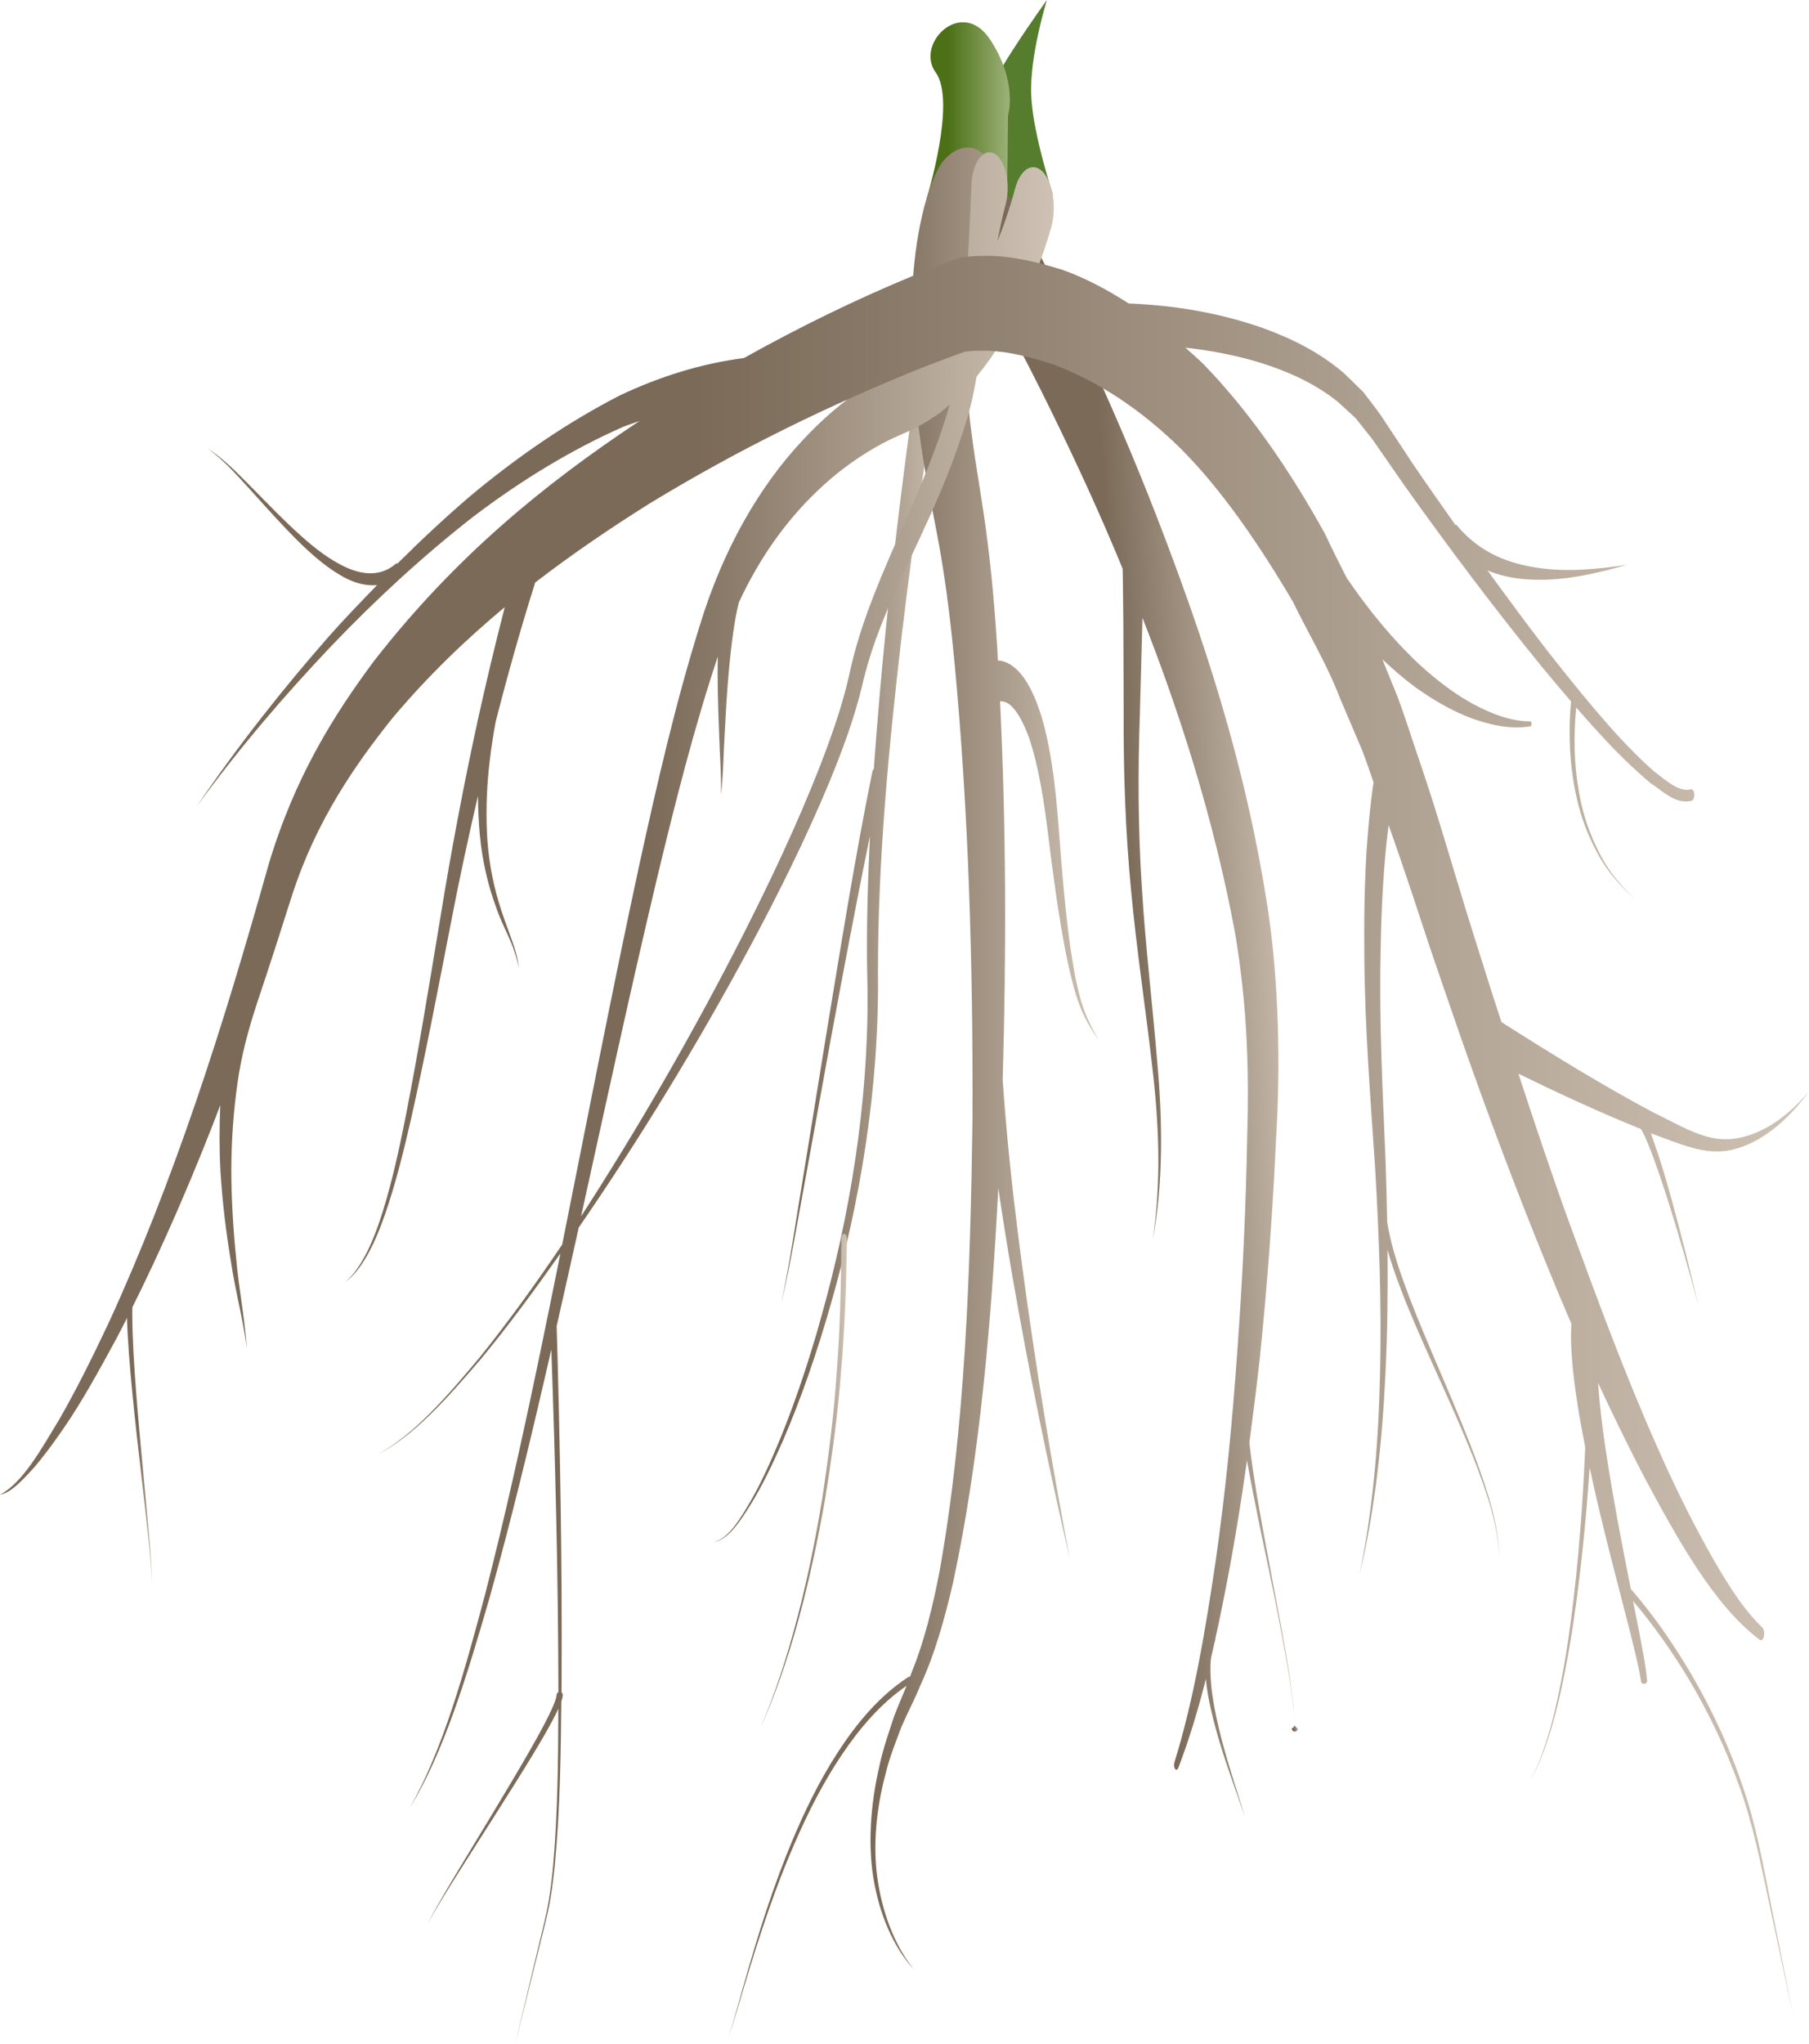 <svg width="463" height="523" viewBox="0 0 463 523" fill="none" xmlns="http://www.w3.org/2000/svg">
<g clip-path="url(#clip0_3305_592589)">
<path d="M241.204 72.204C239.741 71.32 238.182 72.946 237.726 75.851C233.35 104.067 229.635 132.408 226.691 161.223C225.526 172.971 224.503 184.812 223.653 196.702C223.511 196.954 223.354 197.112 223.275 197.46C218.71 219.912 215.121 242.727 211.343 265.511L205.802 299.726C203.882 311.063 202.276 322.668 199.931 333.673C202.481 322.825 204.291 311.331 206.416 300.121L212.555 266.316C215.814 248.758 219.104 231.154 222.661 213.896C222.11 225.501 221.748 237.153 221.953 248.901C222.756 277.637 218.395 306.215 211.579 331.873C208.195 344.741 204.212 357.072 199.584 368.393C197.239 373.998 194.799 379.508 192.013 384.261C189.29 388.95 186.251 393.94 182.489 394.603C186.267 394.161 189.415 389.329 192.233 384.782C195.114 380.156 197.664 374.772 200.104 369.277C204.952 358.162 209.155 345.972 212.791 333.167C220.064 307.715 225.07 278.679 224.708 248.743C224.692 219.943 227.478 191.175 230.752 162.944C234.105 134.698 238.261 106.672 242.983 79.309L243.015 79.167C243.03 79.12 243.03 79.072 243.03 79.025C243.503 76.167 242.684 73.104 241.204 72.204Z" fill="url(#paint0_linear_3305_592589)"/>
<path d="M194.579 442.27C201.961 425.107 206.999 404.503 210.477 383.25C212.083 372.53 213.5 361.651 214.192 350.551C215.058 339.499 215.278 328.304 215.341 317.157V317.094C215.341 316.32 215.672 315.689 216.066 315.704C216.459 315.72 216.774 316.352 216.774 317.125C216.774 317.125 216.774 317.141 216.774 317.157C216.601 328.446 216.254 339.751 215.263 350.883C214.444 362.061 212.902 372.972 211.154 383.692C207.424 404.929 202.134 425.407 194.579 442.27Z" fill="url(#paint1_linear_3305_592589)"/>
<path d="M269.696 50.415C269.696 50.415 264.407 34.641 263.935 24.536C263.447 14.431 267.949 0 267.949 0C267.949 0 251.358 22.894 251.61 27.836C251.861 32.778 253.955 47.841 253.955 47.841C253.955 47.841 258.473 51.82 257.953 52.562C256.93 54.015 267.099 42.362 269.696 50.415Z" fill="#567C2D"/>
<path d="M237.159 50.809C237.159 50.809 244.872 25.973 239.489 18.552C234.105 11.131 246.194 -0.837 253.404 10.105C260.614 21.047 258 29.494 258 29.494L257.749 51.82C257.749 51.82 253.86 48.236 247.737 48.315C245.25 48.33 237.159 50.809 237.159 50.809Z" fill="url(#paint2_linear_3305_592589)"/>
<path d="M38.613 405.276C38.944 403.666 38.692 401.992 38.613 400.366C38.487 398.724 38.33 397.082 38.173 395.455L37.102 385.634L34.867 366.008C34.159 359.456 33.482 352.903 32.994 346.319C32.758 343.035 32.553 339.735 32.474 336.42C32.443 334.762 32.427 333.104 32.506 331.43C32.6 329.757 32.663 328.099 33.246 326.33C33.387 325.92 33.828 325.699 34.237 325.825C34.647 325.967 34.867 326.409 34.741 326.82V326.836L34.725 326.883C34.237 328.241 34.096 329.914 33.986 331.509C33.859 333.12 33.859 334.762 33.859 336.404C33.859 339.672 34.001 342.956 34.174 346.24C34.536 352.809 35.072 359.361 35.654 365.929L37.496 385.603L38.377 395.439C38.503 397.081 38.629 398.724 38.724 400.366C38.755 401.992 38.975 403.666 38.613 405.276Z" fill="url(#paint3_linear_3305_592589)"/>
<path d="M263.416 188.901C265.903 196.275 267.272 205.354 268.406 214.685C269.57 224.143 270.845 233.6 272.577 242.774C273.474 247.337 274.482 251.869 275.867 255.974C277.252 260.158 279.22 263.253 281.188 266.095C279.346 262.874 277.583 259.495 276.449 255.263C275.316 251.063 274.545 246.516 273.884 241.921C272.624 232.669 271.806 223.18 271.113 213.643C270.389 204.043 269.476 193.97 266.942 184.607C265.604 180.012 263.825 175.465 261.212 172.354C259.449 170.302 257.513 169.118 255.387 168.991C255.34 168.076 255.309 167.16 255.262 166.244C254.632 156.076 253.75 145.923 252.349 135.487C250.791 124.245 249.264 116.603 248.241 107.445C247.296 98.635 246.808 89.825 247.139 81.804C247.359 77.888 247.674 74.035 248.304 70.862C248.619 69.283 248.965 67.83 249.343 66.599C249.547 66.062 249.721 65.43 249.909 65.067C249.925 65.004 249.957 64.909 250.004 64.83C253.121 59.62 255.498 47.731 252.9 41.589C250.287 35.399 243.613 37.357 240.48 42.52C239.567 44.162 239.394 44.652 238.985 45.583C238.639 46.42 238.308 47.241 238.056 48.015C237.474 49.609 237.049 51.173 236.592 52.752C235.774 55.894 235.16 59.036 234.672 62.162C233.712 68.43 233.413 74.525 233.287 80.477C233.192 92.319 234.247 103.324 235.711 113.761C237.159 123.882 239.567 134.571 240.858 142.371C242.306 150.96 243.44 160.291 244.321 169.733C247.926 207.643 249.059 247.242 248.902 286.415C248.367 325.478 247.045 365.408 240.465 402.118C238.717 411.134 236.577 419.865 233.586 427.27C233.381 427.854 233.145 428.439 232.925 429.023C232.751 429.007 232.578 429.039 232.437 429.133C224.975 434.012 219.261 440.96 214.491 448.27C209.706 455.628 205.881 463.522 202.528 471.59C199.175 479.659 196.342 487.932 193.776 496.269C192.485 500.437 191.273 504.621 190.092 508.821C188.88 513.005 187.794 517.237 186.409 521.374C187.857 517.253 189.022 513.053 190.281 508.884C191.525 504.7 192.8 500.532 194.154 496.395C196.845 488.106 199.789 479.896 203.268 471.906C206.731 463.933 210.651 456.133 215.499 448.933C220.032 442.207 225.384 435.891 232.043 431.344C230.988 433.902 229.871 436.46 228.879 439.065C227.462 443.344 225.983 447.496 224.991 452.28C222.85 461.47 221.937 472.49 223.826 482.138C225.668 491.722 229.493 499.221 233.901 503.911C229.65 498.716 226.156 490.806 224.708 481.553C223.212 472.238 224.409 462.243 226.66 453.859C227.714 449.517 229.273 445.728 230.721 441.844C232.342 438.086 234.074 434.928 235.711 430.902C239.268 423.165 241.803 414.134 243.944 404.881C250.854 372.624 253.703 338.298 255.513 304.004C256.584 311.283 257.733 318.499 258.961 325.651C263.258 350.614 268.28 374.961 273.805 398.834C269.145 374.266 265.005 349.335 261.637 324.072C259.952 311.457 258.441 298.731 257.371 285.957C257.103 282.768 256.851 279.563 256.631 276.358C257.56 244.179 257.544 211.906 255.954 179.412C256.962 179.428 258.048 179.791 258.945 180.77C260.614 182.365 262.141 185.365 263.416 188.901Z" fill="url(#paint4_linear_3305_592589)"/>
<path d="M331.292 439.775C331.276 438.938 331.166 438.117 331.103 437.296C330.977 435.638 330.757 433.996 330.536 432.338C330.111 429.038 329.576 425.754 329.01 422.486C327.892 415.933 326.585 409.413 325.389 402.876C324.161 396.339 322.933 389.802 321.8 383.25C321.044 378.545 320.273 373.84 319.769 369.119C320.73 361.919 321.643 354.703 322.445 347.424C324.366 328.888 325.735 310.13 326.601 291.262C327.75 273.026 327.341 251.568 324.523 232.795C318.746 194.933 307.775 162.533 296.126 132.376C290.27 117.218 284.005 102.819 277.535 88.782C274.308 81.756 270.987 74.903 267.618 68.098L262.502 58.025L259.905 53.051C258.803 51.914 259.118 47.572 254.836 53.351C253.451 55.23 252.223 57.804 251.342 60.883L251.137 61.577C248.619 70.467 250.681 69.314 251.31 71.335L253.876 75.961L258.961 85.388C262.314 91.766 265.635 98.208 268.878 104.84C275.3 117.929 281.534 131.413 287.327 145.497L287.389 148.213L287.515 159.486L287.594 182.175C287.515 197.38 288.051 213.043 289.515 228.058C290.916 243.137 293.167 257.726 294.851 272.426C296.614 287.031 297.307 302.441 295.04 317.093C297.747 302.773 297.558 286.857 296.205 271.921C294.961 256.858 293.167 242.126 292.254 227.221C291.278 212.269 291.215 197.522 291.75 182.428L292.364 159.644L292.395 158.049C302.155 182.87 310.608 209.553 315.992 238.1C318.904 255.042 319.801 271.352 319.218 290.378C318.888 308.804 318.038 327.198 316.7 345.466C315.425 363.75 313.662 381.955 311.096 399.75C308.467 417.433 305.476 435.228 300.581 450.954L300.565 451.001C300.408 451.522 300.471 452.201 300.722 452.58C300.99 452.975 301.368 452.88 301.572 452.359C304.327 445.222 306.625 437.549 308.64 429.591C308.688 430.128 308.75 430.665 308.798 431.186C309.317 435.101 310.23 438.922 311.269 442.712C312.308 446.486 313.52 450.212 314.795 453.906L316.731 459.433C317.361 461.28 318.069 463.111 318.526 465.006C318.148 463.08 317.487 461.233 316.92 459.369L315.173 453.78C314.024 450.054 312.938 446.296 312.025 442.507C311.127 438.717 310.34 434.896 309.978 431.044C309.789 428.77 309.695 426.433 309.947 424.207C310.262 422.833 310.592 421.46 310.891 420.086C310.923 420.007 310.939 419.928 310.97 419.833L310.986 419.786C310.986 419.77 310.986 419.77 311.001 419.754C311.049 419.644 311.049 419.518 311.033 419.407C312.308 413.66 313.473 407.818 314.575 401.96C316.306 392.676 317.817 383.234 319.156 373.697C319.722 376.95 320.352 380.187 320.997 383.424C322.272 389.96 323.658 396.465 325.027 402.971C326.412 409.476 327.672 415.997 328.868 422.549C329.45 425.817 330.017 429.102 330.474 432.386C330.71 434.028 330.93 435.686 331.072 437.328C331.15 438.117 331.276 438.938 331.292 439.775L331.339 441.022C331.339 441.086 331.339 441.133 331.355 441.196C331.355 441.133 331.355 441.086 331.355 441.022L331.292 439.775Z" fill="url(#paint5_linear_3305_592589)"/>
<path d="M331.355 441.338C331.339 441.654 331.198 441.97 330.6 442.27C330.6 442.712 330.946 443.059 331.387 443.059C331.827 443.059 332.174 442.712 332.174 442.27C331.56 441.954 331.402 441.638 331.355 441.338Z" fill="url(#paint6_linear_3305_592589)"/>
<path d="M266.879 43.957C264.313 41.304 261.133 43.246 259.779 48.315L259.575 49.089C258.473 53.209 256.978 57.583 255.262 61.783C255.907 58.625 256.537 55.42 257.324 52.546L257.355 52.436C257.654 51.346 257.828 50.131 257.891 48.836C258.095 43.783 256.175 39.378 253.609 38.983C251.043 38.589 248.808 42.362 248.619 47.415C248.21 57.915 247.753 67.262 246.998 76.909C246.982 77.209 246.95 77.462 246.935 77.762C243.975 82.23 240.748 86.067 237.301 88.988C234.908 90.993 232.437 92.603 229.902 93.977C227.038 95.461 224.188 97.04 221.386 98.966C215.782 102.724 210.32 107.303 205.126 112.987C194.768 124.087 185.15 140.018 179.011 160.355C172.872 180.044 168.133 200.68 163.6 221.427C156.642 253.574 150.377 286.115 143.892 318.436C137.044 328.588 130.024 338.314 122.767 347.33C114.487 357.23 106.002 367.145 96.573 372.198C106.034 367.366 114.581 357.624 122.94 347.898C129.976 339.435 136.745 330.199 143.435 320.725C141.688 329.378 139.941 338.03 138.146 346.651C133.817 367.398 129.3 388.003 124.152 407.976C118.894 427.697 113.354 447.844 104.759 462.796C113.621 448.444 119.587 428.534 125.222 409.097C130.748 389.376 135.659 369.024 140.366 348.53C140.618 347.44 140.854 346.351 141.106 345.277C142.113 373.603 142.821 401.96 142.916 430.318C142.916 431.202 142.916 432.102 142.916 432.986C142.664 433.097 142.491 433.333 142.459 433.618L142.444 433.744C142.349 434.77 141.735 436.191 141.184 437.407C140.618 438.67 139.972 439.918 139.327 441.165C138.02 443.66 136.635 446.107 135.234 448.554C132.416 453.449 129.52 458.296 126.608 463.128L117.84 477.638C114.943 482.485 112.016 487.332 109.371 492.322C112.141 487.396 115.164 482.627 118.17 477.843L127.269 463.554C130.291 458.786 133.314 454.001 136.257 449.17C137.721 446.754 139.169 444.307 140.539 441.828C141.216 440.581 141.908 439.333 142.522 438.039C142.664 437.77 142.774 437.47 142.9 437.186C142.869 450.528 142.743 463.87 141.593 477.148C141.231 481.033 140.775 484.917 140.019 488.738C139.201 492.543 138.225 496.348 137.328 500.137L131.881 522.937L137.532 500.185C138.461 496.38 139.453 492.606 140.318 488.785C141.121 484.948 141.593 481.064 142.003 477.164C143.325 463.254 143.53 449.296 143.671 435.339C143.844 434.865 143.986 434.344 144.033 433.697C144.049 433.412 143.907 433.176 143.703 433.018C143.719 432.102 143.719 431.186 143.734 430.27C143.892 399.939 143.357 369.624 142.475 339.309C144.38 330.925 146.253 322.509 148.126 314.094C163.474 291.784 178.224 267.816 192.123 241.937C199.207 228.69 206.086 214.969 212.335 199.954C215.42 192.375 218.427 184.607 220.678 175.386C222.567 167.034 225.479 159.755 228.596 152.586C234.829 138.25 242.133 125.034 247.391 107.54C248.477 104.114 249.28 100.261 249.957 96.345C252.318 93.472 254.585 90.298 256.71 86.809C261.543 78.756 265.541 70.12 269.02 58.325C269.051 58.199 269.098 58.041 269.13 57.915C270.436 52.894 269.445 46.625 266.879 43.957ZM225.526 147.629C222.441 155.144 219.34 163.26 217.372 172.623C215.515 180.833 212.713 188.665 209.816 196.165C203.929 211.164 197.286 225.153 190.439 238.7C177.326 264.5 163.332 288.626 148.724 311.22C155.068 282.468 161.286 253.637 168.007 225.374C172.746 205.575 177.736 185.902 183.717 167.997C183.702 169.402 183.67 170.823 183.67 172.212C183.686 177.502 183.859 182.728 184.064 187.923C184.205 193.117 184.662 198.28 184.52 203.428C185.134 198.328 185.15 193.086 185.465 187.954C185.732 182.807 186.016 177.675 186.456 172.654C186.897 167.649 187.448 162.676 188.251 158.113C188.503 156.739 188.786 155.428 189.101 154.15C194.532 142.45 201.285 133.292 208.604 126.187C213.484 121.387 218.632 117.598 223.889 114.566C226.502 113.019 229.178 111.803 231.854 110.65C234.845 109.308 237.82 107.65 240.732 105.503C241.52 104.903 242.291 104.177 243.062 103.514C238.576 119.271 231.681 132.755 225.526 147.629Z" fill="url(#paint7_linear_3305_592589)"/>
<path d="M445.984 456.938C442.757 447.417 438.522 438.244 433.532 429.512C428.826 421.428 423.568 413.676 417.397 406.571L417.334 406.223C415.76 398.345 414.233 390.482 412.864 382.603C411.494 374.724 410.235 366.83 409.448 358.935C409.275 357.23 409.133 355.525 409.007 353.835C412.722 361.84 416.547 369.672 420.483 377.282C429.329 393.813 438.601 410.692 450.375 419.581C450.785 419.897 451.273 419.534 451.462 418.729C451.666 417.876 451.493 416.865 451.068 416.455L451.005 416.392C445.7 411.323 441.088 403.65 436.696 395.724C432.304 387.766 428.133 379.271 424.198 370.319C416.264 352.572 409.165 333.388 402.128 314.188C397.422 301.336 392.998 288.057 388.622 274.731C399.043 279.816 409.495 284.647 420.026 288.91C421.191 290.947 422.34 293.963 423.316 296.599C424.733 300.468 426.055 304.51 427.346 308.599C429.912 316.794 432.304 325.209 434.618 333.72C432.556 324.957 430.4 316.288 428.07 307.778C426.905 303.515 425.693 299.315 424.355 295.21C423.71 293.489 423.159 291.705 422.529 289.999C429.361 292.336 436.366 295.952 443.528 294.136C450.58 292.431 457.286 287.079 463.016 279.263C457.05 286.305 450.249 290.663 443.418 291.405C436.586 292.257 429.896 287.884 423.159 284.647C410.109 277.7 397.17 269.726 384.293 261.532C383.569 259.337 382.845 257.142 382.137 254.932C378.973 244.827 375.714 234.832 372.676 224.569C369.607 214.401 366.569 204.154 362.995 193.796C361.248 188.68 359.611 183.407 357.753 178.433L353.802 168.707C356.573 171.297 359.391 173.744 362.271 175.86C366.994 179.239 371.826 182.017 376.753 183.833C381.68 185.57 386.67 186.675 391.692 185.838C391.849 185.807 391.991 185.538 391.991 185.207C391.991 184.86 391.849 184.575 391.676 184.575H391.645C386.765 184.575 381.885 182.712 377.178 180.217C372.456 177.675 367.891 174.202 363.467 170.191C359.06 166.086 354.81 161.397 350.733 156.171C348.639 153.518 346.609 150.692 344.625 147.771C342.752 144.045 340.863 140.35 339.068 136.497C329.75 119.635 319.392 104.903 308.105 93.267C306.563 91.719 304.957 90.377 303.383 88.956C309.837 89.667 316.291 90.882 322.634 92.825C329.419 94.988 336.188 97.846 342.437 102.835L346.986 107.019L351.174 112.293L359.674 124.529C371.102 140.571 382.719 155.997 394.62 170.602C397.107 173.618 399.61 176.57 402.112 179.491C401.687 183.596 401.64 187.686 401.845 191.791C402.112 196.591 402.805 201.359 403.986 206.001C405.182 210.643 407.039 215.112 409.401 219.264C411.778 223.432 415.02 227.001 418.562 230.174C415.099 226.906 411.982 223.275 409.747 219.075C407.527 214.89 405.812 210.438 404.757 205.812C403.718 201.186 403.151 196.48 403.025 191.744C402.947 188.175 403.057 184.575 403.435 181.039C406.536 184.607 409.653 188.065 412.832 191.396C415.965 194.57 419.129 197.633 422.387 200.333C425.74 202.543 428.951 205.938 432.997 204.88C433.406 204.77 433.69 204.043 433.642 203.238C433.595 202.433 433.217 201.864 432.808 201.959L432.651 201.991C429.597 202.733 426.181 199.496 423.064 197.143C419.916 194.349 416.831 191.191 413.777 187.907C407.716 181.181 401.798 173.886 395.958 166.418C390.826 159.771 385.757 152.902 380.72 145.955C381.318 146.192 381.901 146.444 382.499 146.65C386.292 147.913 390.102 148.355 393.896 148.339C401.483 148.418 408.991 146.602 416.437 144.534C408.928 145.608 401.404 146.413 393.958 145.339C386.576 144.313 378.988 141.724 372.928 134.492L372.881 134.429C372.865 134.397 372.834 134.382 372.818 134.35C372.708 134.224 372.582 134.334 372.472 134.287C368.898 129.187 365.294 124.134 361.767 118.924L353.487 106.387C352.024 104.319 350.449 102.282 348.907 100.293L344.011 95.509C337.353 89.84 330.379 86.588 323.406 83.998C311.962 79.972 300.455 78.125 288.869 77.651C283.376 74.099 277.772 71.146 272.073 69.093C265.777 67.12 259.433 65.557 252.979 65.462C251.342 65.525 249.752 65.446 248.052 65.651C247.249 65.746 246.431 65.762 245.14 66.094L242.7 66.993L233.68 70.578C219.135 76.578 204.7 83.635 190.407 91.609C179.609 93.014 168.936 96.282 158.484 101.256C145.371 108.014 132.589 116.698 120.169 127.087C113.936 132.44 107.797 138.155 101.736 144.187C101.61 144.187 101.484 144.108 101.358 144.218C97.581 147.487 93.157 147.139 88.986 145.355C84.783 143.539 80.706 140.429 76.755 136.86C72.788 133.292 68.916 129.297 65.028 125.334C61.139 121.45 57.251 117.282 53.064 114.74C57.204 117.566 60.982 121.971 64.807 126.14C68.617 130.371 72.426 134.634 76.346 138.503C80.265 142.371 84.342 145.829 88.655 148.023C91.174 149.271 93.85 149.95 96.51 149.713C92.354 154.023 88.183 158.286 84.106 162.913C72.473 176.191 61.139 190.449 50.388 206.285C61.407 191.191 72.977 177.739 84.783 165.313C96.605 152.934 108.773 141.85 121.193 132.155C133.66 122.698 146.426 115.008 159.381 109.261C160.814 108.677 162.262 108.251 163.71 107.729C163.411 107.919 163.127 108.093 162.828 108.282C139.641 123.74 116.706 142.181 95.786 169.055C85.523 182.807 75.417 198.849 68.742 221.238C62.792 242.348 56.81 262.479 50.042 282.215C43.32 301.857 35.969 320.741 27.878 338.346C23.785 347.046 19.567 355.572 15.049 363.403C10.468 370.919 5.872 379.335 -0.031 382.492C3.038 381.845 5.746 378.671 8.422 375.845C11.066 372.798 13.585 369.387 16.04 365.819C20.983 358.698 25.454 350.488 29.924 342.262C38.692 325.494 46.783 307.336 54.276 288.263C55 286.463 55.677 284.584 56.37 282.768C56.149 288.421 56.118 294.057 56.417 299.599C56.905 307.589 57.865 315.357 59.109 322.841C60.242 330.404 62.163 337.399 63.17 344.898C62.619 337.13 61.124 329.772 60.462 322.13C59.675 314.536 59.219 306.878 59.203 299.268C59.235 291.673 59.77 284.189 60.793 277.084C61.8 269.947 63.579 263.458 65.563 257.379L65.657 257.079C65.689 256.984 65.704 256.905 65.736 256.811C68.9 247.448 71.938 237.958 74.897 228.611C81.021 210.012 90.67 195.944 100.54 183.628C109.654 172.812 119.288 163.592 129.189 155.35C126.765 164.744 124.514 174.233 122.373 183.865C118.737 200.507 115.51 217.496 112.724 234.69C109.89 251.774 107.12 268.905 103.846 285.61C102.193 293.931 100.398 302.189 98.021 309.799C95.692 317.378 92.606 324.42 88.388 328.067C92.701 324.862 96.054 317.994 98.604 310.541C101.201 303.057 103.232 294.894 105.121 286.668C108.851 270.168 112.063 253.29 115.337 236.506C117.462 225.359 119.839 214.448 122.326 203.633C122.357 206.949 122.499 210.264 122.798 213.517C123.428 220.243 124.908 226.574 126.907 231.943C128.733 237.548 131.708 241.464 132.762 247.764C132.526 244.448 131.393 241.7 130.464 239.048C129.504 236.364 128.497 233.759 127.678 230.932C125.994 225.39 124.908 219.248 124.624 212.948C124.357 206.649 124.624 200.301 125.411 194.128C125.789 190.907 126.293 187.733 126.875 184.607C129.992 172.433 133.361 160.497 136.981 149.05C146.599 141.645 156.406 135.013 166.244 128.84C189.164 114.866 212.571 103.498 236.104 94.04L244.919 90.709L246.95 89.983L248.571 89.825C249.91 89.683 251.358 89.793 252.743 89.746C258.41 89.935 264.124 91.467 269.791 93.33C281.077 97.593 292.112 104.808 302.423 115.008C312.717 125.382 322.052 138.976 330.851 153.865C334.865 162.139 339.399 169.434 342.957 178.639L348.592 191.87C349.631 194.554 350.591 197.38 351.551 200.175C350.67 205.985 350.213 211.591 349.773 217.448C349.206 226.59 349.096 235.701 349.19 244.732C349.3 262.795 350.749 280.779 351.913 298.194C352.952 315.752 353.629 333.467 353.22 351.135C352.842 368.772 351.425 386.534 347.915 402.971C351.85 386.898 353.771 369.103 354.605 351.309C355.125 340.841 355.219 330.325 355.125 319.809C356.494 324.672 358.21 329.046 359.878 333.357C362.775 340.462 365.86 347.204 368.914 353.993C371.968 360.766 375.006 367.572 377.792 374.756C380.452 381.94 383.38 389.582 383.758 398.771C383.522 389.55 380.673 381.671 378.091 374.329C375.384 366.972 372.424 359.993 369.465 353.046C366.506 346.114 363.515 339.198 360.744 332.03C358.478 325.967 356.132 319.525 355.03 312.641C354.936 307.652 354.826 302.662 354.652 297.673C353.913 279.721 352.984 262.337 353.33 244.764C353.456 236.032 353.802 227.317 354.558 218.854C354.778 216.327 355.077 213.706 355.408 211.117C358.178 218.964 360.949 227.143 363.688 235.527C366.978 245.648 370.488 255.516 373.904 265.495C380.846 285.31 388.118 304.683 395.8 323.473C397.878 328.62 400.003 333.688 402.175 338.709C402.018 341.693 402.081 344.598 402.317 347.425C402.6 351.561 403.183 355.603 403.797 359.63C404.363 363.214 405.025 366.766 405.733 370.303C405.513 375.261 405.261 380.203 404.93 385.161C404.379 393.197 403.671 401.218 402.742 409.208C401.798 417.197 400.649 425.17 398.996 433.049C398.177 436.981 397.248 440.912 396.052 444.749C394.856 448.586 393.455 452.391 391.471 455.896C393.518 452.423 394.982 448.633 396.241 444.812C397.5 440.975 398.492 437.06 399.389 433.128C401.168 425.265 402.443 417.292 403.529 409.302C404.6 401.313 405.434 393.276 406.126 385.24C406.394 382.003 406.63 378.766 406.851 375.514C407.417 378.15 408.015 380.771 408.614 383.408C410.44 391.255 412.407 399.055 414.438 406.823L417.429 418.476C418.358 422.36 419.428 426.276 419.995 430.128V430.176C420.058 430.586 420.42 430.886 420.845 430.839C421.27 430.807 421.6 430.412 421.553 429.986C421.191 425.865 420.341 421.965 419.617 417.986L417.964 409.634C423.348 415.981 428.164 422.881 432.462 430.049C437.53 438.654 441.844 447.702 445.181 457.128C448.612 466.538 450.549 476.391 452.642 486.196L458.939 515.611L453.036 486.117C451.131 476.375 449.305 466.443 445.984 456.938Z" fill="url(#paint8_linear_3305_592589)"/>
</g>
<defs>
<linearGradient id="paint0_linear_3305_592589" x1="179.505" y1="233.301" x2="243.136" y2="233.301" gradientUnits="userSpaceOnUse">
<stop offset="0.412" stop-color="#7B6A58"/>
<stop offset="1" stop-color="#CEC2B4"/>
</linearGradient>
<linearGradient id="paint1_linear_3305_592589" x1="193.859" y1="378.986" x2="216.763" y2="378.986" gradientUnits="userSpaceOnUse">
<stop offset="0.412" stop-color="#7B6A58"/>
<stop offset="1" stop-color="#CEC2B4"/>
</linearGradient>
<linearGradient id="paint2_linear_3305_592589" x1="237.162" y1="28.756" x2="258.467" y2="28.756" gradientUnits="userSpaceOnUse">
<stop offset="0.256" stop-color="#4B7016"/>
<stop offset="1" stop-color="#9DB279"/>
</linearGradient>
<linearGradient id="paint3_linear_3305_592589" x1="32.38" y1="365.529" x2="39.583" y2="365.529" gradientUnits="userSpaceOnUse">
<stop offset="0.412" stop-color="#7B6A58"/>
<stop offset="1" stop-color="#CEC2B4"/>
</linearGradient>
<linearGradient id="paint4_linear_3305_592589" x1="184.814" y1="279.542" x2="281.192" y2="279.542" gradientUnits="userSpaceOnUse">
<stop offset="0.412" stop-color="#7B6A58"/>
<stop offset="1" stop-color="#CEC2B4"/>
</linearGradient>
<linearGradient id="paint5_linear_3305_592589" x1="259.286" y1="259.327" x2="333.332" y2="255.151" gradientUnits="userSpaceOnUse">
<stop offset="0.412" stop-color="#7B6A58"/>
<stop offset="1" stop-color="#CEC2B4"/>
</linearGradient>
<linearGradient id="paint6_linear_3305_592589" x1="330.571" y1="442.242" x2="332.331" y2="442.142" gradientUnits="userSpaceOnUse">
<stop offset="0.412" stop-color="#7B6A58"/>
<stop offset="1" stop-color="#CEC2B4"/>
</linearGradient>
<linearGradient id="paint7_linear_3305_592589" x1="92.643" y1="280.98" x2="269.687" y2="280.98" gradientUnits="userSpaceOnUse">
<stop offset="0.412" stop-color="#7B6A58"/>
<stop offset="1" stop-color="#CEC2B4"/>
</linearGradient>
<linearGradient id="paint8_linear_3305_592589" x1="-22.507" y1="290.556" x2="462.986" y2="290.556" gradientUnits="userSpaceOnUse">
<stop offset="0.412" stop-color="#7B6A58"/>
<stop offset="1" stop-color="#CEC2B4"/>
</linearGradient>
<clipPath id="clip0_3305_592589">
<rect width="463" height="523" fill="white"/>
</clipPath>
</defs>
</svg>
